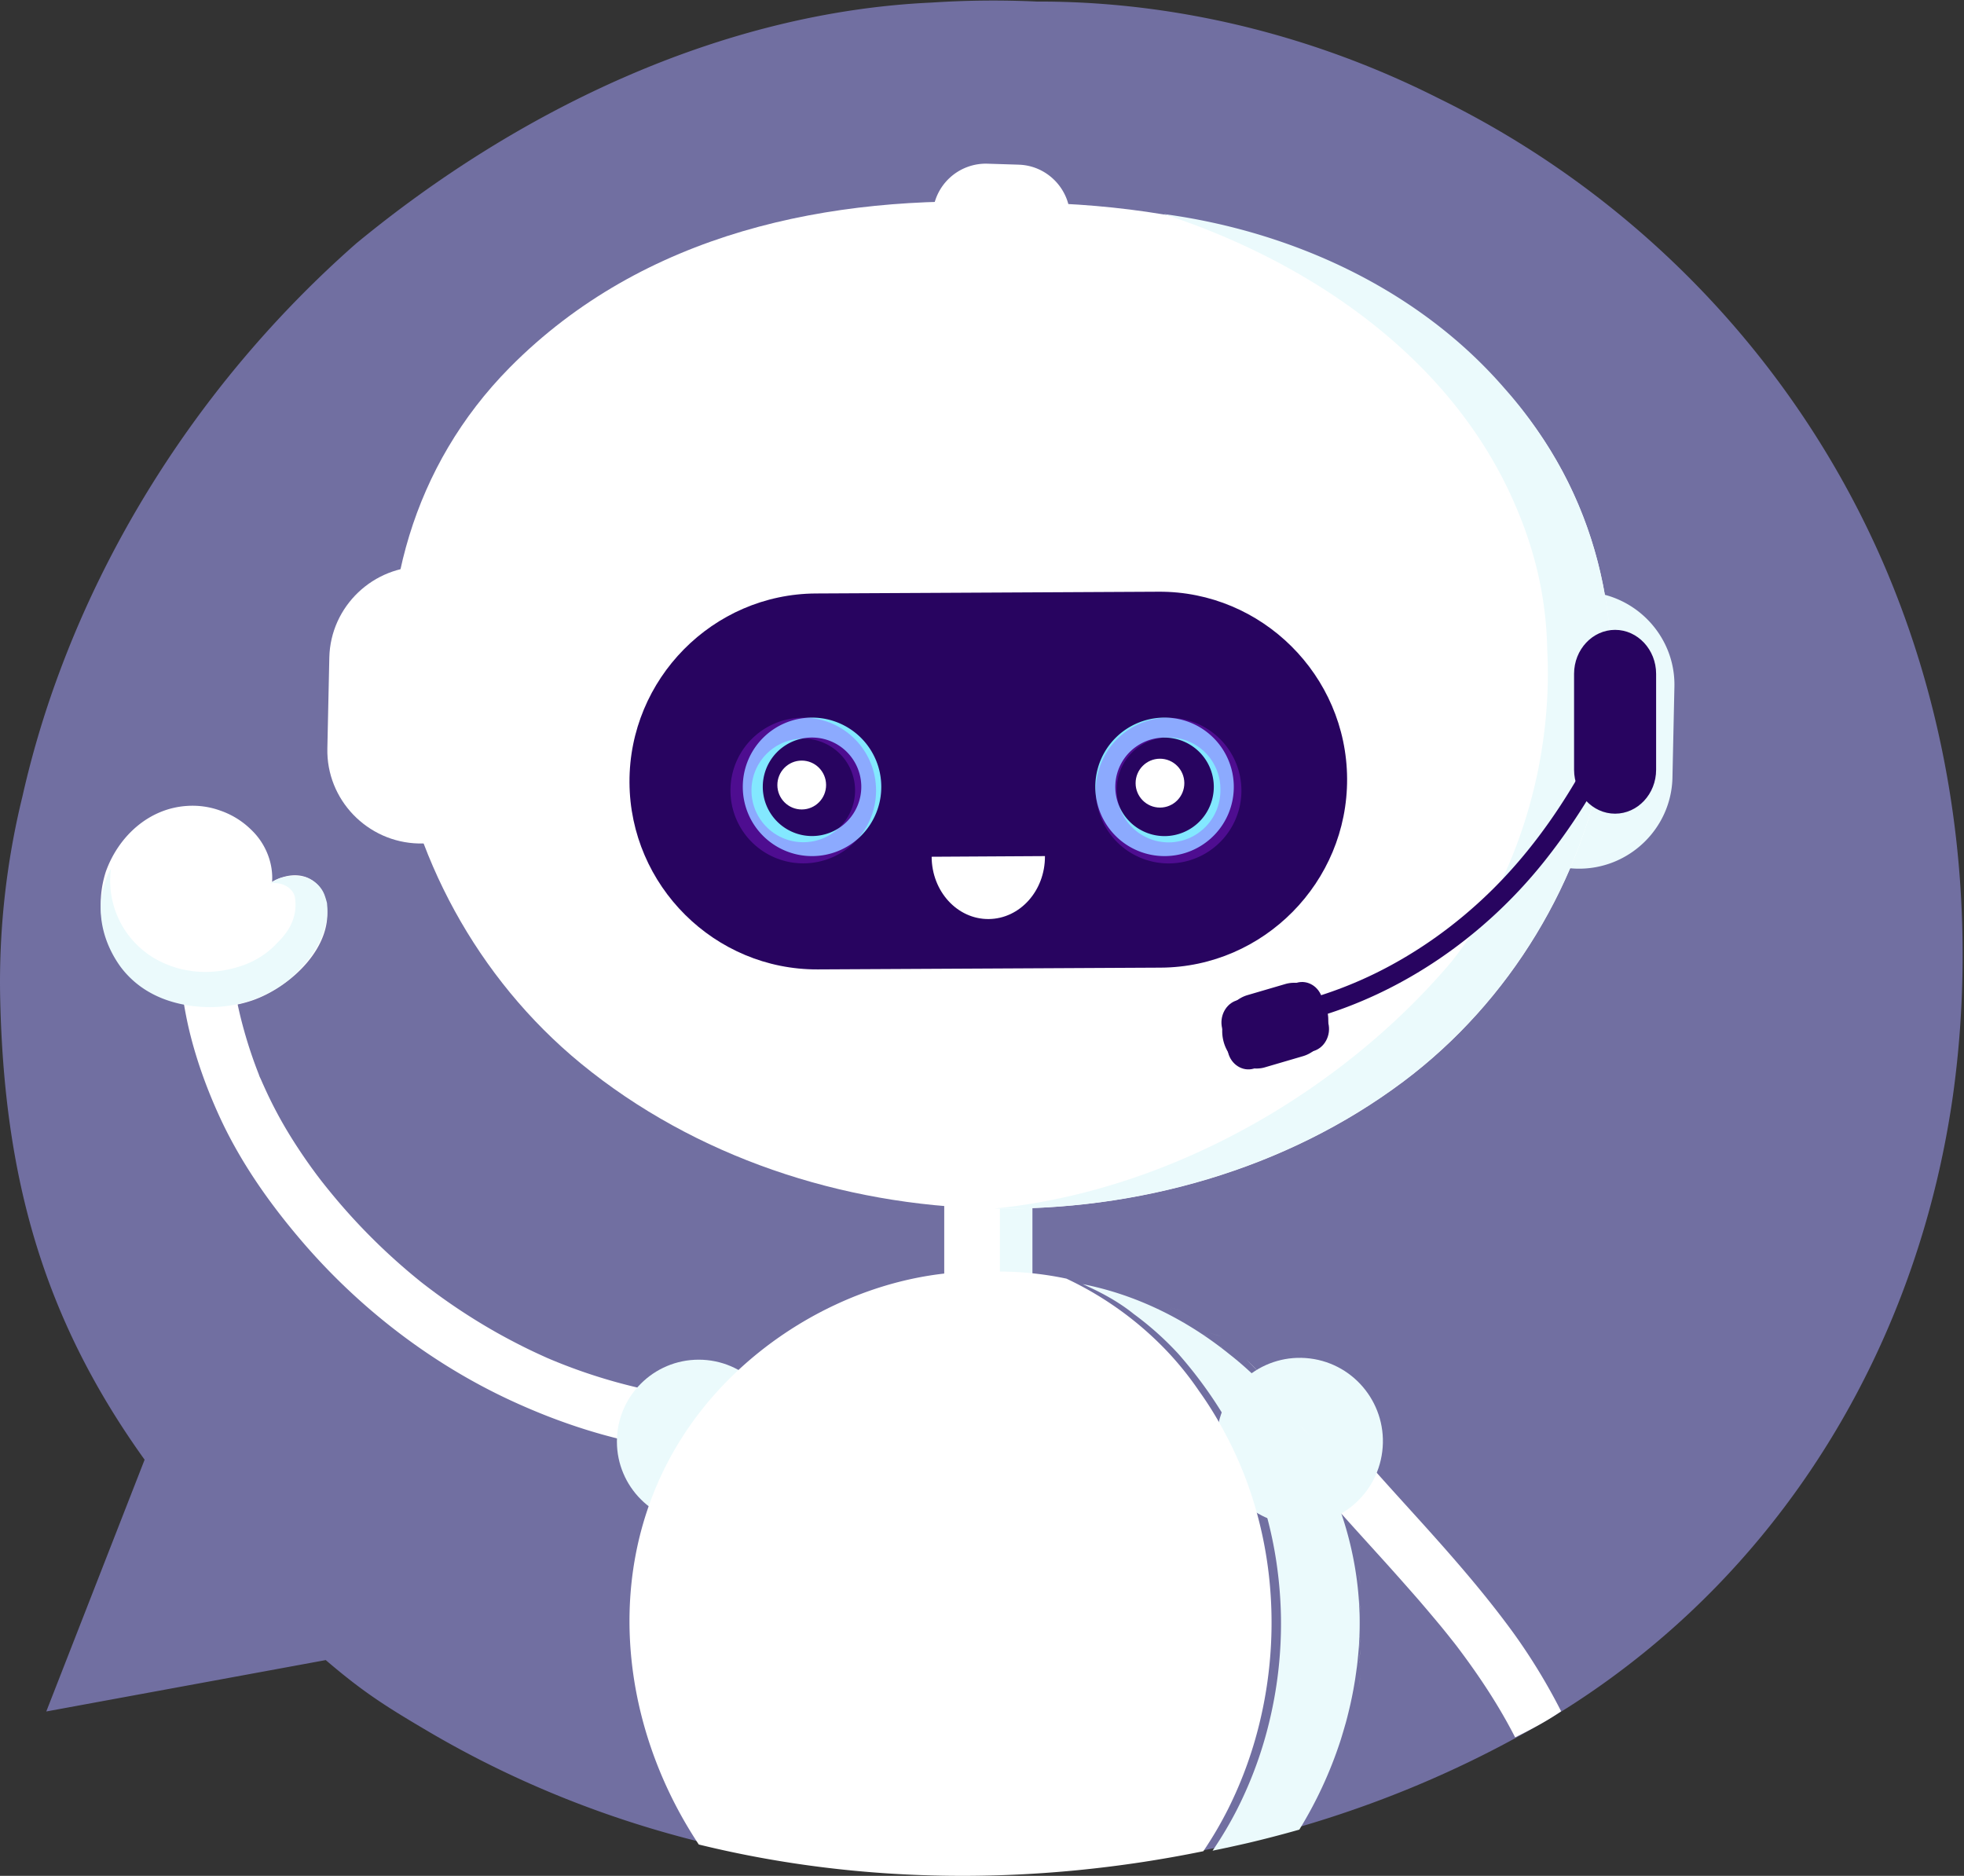 <svg width="156" height="149" fill="none" xmlns="http://www.w3.org/2000/svg"><rect width="100%" height="100%" fill="#333333" stroke="none"/><path d="M149.892 45.439c-6.941-16.48-19.738-29.863-35.636-37.634a72.537 72.537 0 00-7.587-3.304C98.904 1.634 90.647.099 82.366.124a74.69 74.69 0 00-8.367.08C57.292.962 41.101 8.772 28.28 19.349a86.246 86.246 0 00-6.012 5.832C14.62 33.356 8.51 43.096 4.64 53.608a76.192 76.192 0 00-2.857 9.65 61.905 61.905 0 00-1.768 16.08c.313 14.042 3.333 25.272 11.471 36.607l-7.81 19.998 22.198-4.082c3.045 2.606 4.838 3.723 8.356 5.792 19.738 11.524 43.024 13.692 64.615 8.613 9.037-2.143 17.731-5.678 25.675-10.632a65.68 65.68 0 0011.71-9.511c10.398-10.652 16.816-24.454 18.893-39.113.487-3.49.74-7.014.765-10.538.085-10.582-1.858-21.184-5.996-31.033z" fill="#716FA1"/><path d="M53.484 110.782a43.487 43.487 0 01-10.121-2.963c.562.232.26.111.123.051-.197-.086-.394-.177-.591-.267a41.96 41.96 0 01-1.168-.555 50.204 50.204 0 01-2.291-1.209 48.074 48.074 0 01-5.327-3.497c-.158-.121-.315-.237-.468-.358-.05-.035-.36-.287-.069-.05a49.472 49.472 0 01-2.143-1.814 48.36 48.36 0 01-5.317-5.588c-.251-.307-.498-.62-.74-.932-.073-.096-.142-.192-.216-.282.404.504.128.166.044.055-.143-.191-.28-.383-.423-.574-1.08-1.502-2.08-3.059-2.932-4.701a31.837 31.837 0 01-.754-1.542 37.001 37.001 0 01-.35-.781c-.054-.126-.133-.262-.168-.393.143.564.03.065-.03-.08a35.65 35.65 0 01-1.123-3.332 33.39 33.39 0 01-.778-3.406c-.05-.302-.084-.61-.128-.912.093.605.01.076-.005-.04l-.06-.459c-.083-.665-.157-1.335-.23-2-.065-.59-.193-1.088-.617-1.522-.364-.373-.96-.655-1.488-.63-1.035.046-2.237.953-2.104 2.152.266 2.393.532 4.787 1.129 7.125.556 2.177 1.33 4.288 2.256 6.323 1.631 3.583 3.898 6.833 6.426 9.806 4.636 5.467 10.485 9.966 16.95 12.924 3.705 1.698 7.573 2.958 11.59 3.613.576.096 1.098.096 1.62-.217.439-.262.853-.771.966-1.285.232-1.048-.305-2.469-1.463-2.66zm60.9 18.315c.266.322.532.649.793.981.12.151.235.297.356.447.055.076.115.146.171.222 1.736 2.293 3.337 4.693 4.642 7.253 1.24-.624 2.424-1.227 3.654-2.072a47.142 47.142 0 00-3.749-6.167c-2.128-2.933-4.497-5.674-6.916-8.365-2.6-2.892-5.26-5.739-7.7-8.772-.321-.398-1.013-.624-1.505-.624-.522 0-1.145.231-1.506.624-.371.407-.648.94-.622 1.509.025.598.251 1.046.622 1.509 2.128 2.645 4.417 5.15 6.695 7.665a251.979 251.979 0 013.438 3.863c.547.639 1.089 1.278 1.627 1.927z" fill="#fff"/><ellipse cx="103.238" cy="114.48" rx="6.627" ry="6.605" transform="rotate(-82.906 103.238 114.48)" fill="#EBFAFC"/><path d="M81.323 93h-5.646c-.371 0-.677.291-.677.644v10.712c0 .353.306.644.677.644h5.646c.371 0 .677-.291.677-.644V93.644c0-.358-.306-.644-.677-.644z" fill="#fff"/><circle cx="55.5" cy="114.5" r="6.5" fill="#EBFAFC"/><path d="M81.33 93H79c.228 0 .422.291.422.644v10.712c0 .353-.189.644-.422.644h2.33c.367 0 .67-.291.67-.644V93.644a.658.658 0 00-.67-.644z" fill="#EBFAFC"/><path d="M104 115zm0 0zm-1-2c.347.329.684.664 1 1a55.462 55.462 0 00-1-1z" fill="#fff"/><path d="M103 113c.348.331.674.669 1 1a32.513 32.513 0 00-1-1zm-2-1c.342.333.676.667 1 1a28.574 28.574 0 00-1-1zm0-2zm1 2zm2 4zm1.871 4zm1.051 1zm-.009 1zm.009-1l.156 1-.156-1zm0 2l.156 1-.156-1zm-1.064-4zm-.858-1zm0-1zm.886 3c.079.333.154.667.229 1-.075-.333-.15-.667-.229-1zM99 109c.333.329.667.657 1 1a32.51 32.51 0 00-1-1zm-6-5.13l1 .26c-.34-.09-.67-.175-1-.26zm0 .003l1 .255-1-.255zM107.922 123c.056.333.1.667.156 1-.056-.333-.1-.667-.156-1zM93 104.865l1 .27-1-.27zM99 108c.344.333.672.667 1 1a19.771 19.771 0 00-1-1zm-10-6zm-1 0zm-1 0zm7 3c.339.321.672.661 1 1a52.378 52.378 0 00-1-1zm-3-2zm1 0zm4 3.846c.338.105.675.204 1 .309-.325-.105-.662-.204-1-.309zm2 .154zm0 1.848c.338.099.662.204 1 .304-.338-.1-.677-.2-1-.304zm-3-2.993c.33.095.67.19 1 .29-.33-.095-.66-.19-1-.29z" fill="#fff"/><path d="M99 108c.333.328.667.672 1 1a62.854 62.854 0 00-1-1zm-4-2.143c.337.095.663.19 1 .285-.325-.095-.663-.19-1-.285zm1 .998c.338.095.675.19 1 .29-.338-.095-.662-.195-1-.29zm0-1.004c.337.099.675.199 1 .299-.325-.105-.663-.2-1-.299zM98 108l1 1c-.32-.348-.653-.682-1-1zm9.922 18zm-2.033 12.371A32.404 32.404 0 01103 145h.004a32.275 32.275 0 002.996-7c-.035.122-.075.249-.111.371zm1.215-2.371c-.064.335-.139.671-.208 1 .074-.335.144-.665.208-1zm.958-6c-.031.335-.062.671-.125 1 .047-.329.094-.665.125-1zM101 111c-.154-.158-.308-.324-.469-.482-.177-.173-.346-.345-.531-.518l.531.518.469.482zm5.117 26c-.075.338-.154.669-.234 1 .085-.331.159-.669.234-1zm1.906-8zM95.58 147.042a30.273 30.273 0 001.972-3.361 32.218 32.218 0 002.597-7.265c1.73-7.549.838-15.709-2.825-22.537a27.94 27.94 0 00-2.081-3.386 25.131 25.131 0 00-2.587-3.212 26.722 26.722 0 00-7.95-5.719 26.132 26.132 0 00-4.817-.557c-.426-.01-.847-.005-1.273.01-.427-.015-.848-.02-1.274-.01-7.563.139-15.096 3.809-20.201 9.334-9.53 10.313-8.95 25.152-1.636 36.171 13.114 3.217 26.867 3.232 40.075.532zM107.937 127c.047.335.094.665.125 1a10.668 10.668 0 00-.125-1zm-.859 6zm1 0c-.048.335-.102.665-.156 1 .061-.329.108-.665.156-1zm-.156-9zm-.828 11zm.89-7c.031.335.031.671.031 1 0-.335-.015-.671-.031-1zm.094 3c-.043.335-.095.671-.156 1l.156-1zm-.156-6c.061.331.113.669.156 1-.043-.337-.104-.669-.156-1zm-.84 10z" fill="#fff"/><path d="M108.078 131c-.048.335-.096.671-.156 1 .06-.329.108-.665.156-1z" fill="#fff"/><path d="M96.938 106.953c.046.031.078.063.124.094-.046-.031-.078-.063-.124-.094zm-3.954-1.961c.016 0 .032.016.032.016s-.016 0-.032-.016z" fill="#EBFAFC"/><path d="M96.922 106.93l.156.141c-.052-.063-.104-.094-.156-.141zm10.109 27.992c-.016.055-.047.102-.062.156.031-.054.046-.109.062-.156zm0-1c-.016.055-.047.109-.062.156a.659.659 0 00.062-.156z" fill="#EBFAFC"/><path d="M96.922 106.922l.156.156c-.042-.039-.094-.104-.156-.156zm-8.945-4.93c.015 0 .03.016.046.016-.015 0-.03-.016-.046-.016zm9.953 6.946c.046.046.093.078.14.125-.047-.032-.093-.079-.14-.125zm-.008-1.016c.049.056.107.1.156.156-.049-.056-.098-.1-.156-.156zm-4-2.977c.057.032.1.063.156.11-.043-.047-.1-.078-.156-.11zm-.969-.968l.094.047c-.016 0-.047-.032-.094-.047zm1.969 1.961c.048.046.108.093.156.125-.06-.032-.108-.079-.156-.125zm-4.962-2.954a.26.26 0 00.079.032.118.118 0 01-.078-.032z" fill="#EBFAFC"/><path d="M92.945 103.969c.032.015.078.031.11.062-.032-.031-.079-.047-.11-.062zm13.102 33.953c-.032.055-.063.102-.094.156.031-.054.062-.101.094-.156zm0-1c-.032.055-.063.102-.094.156.031-.054.062-.101.094-.156zm.992-1c-.031.055-.047.102-.078.156.031-.054.062-.101.078-.156zm-12.07-29.945c.015.015.047.031.062.047a.2.2 0 00-.062-.047zm.953-.039c.052.046.104.093.156.125-.052-.032-.104-.079-.156-.125zm-3.984-1.969a.454.454 0 01.124.062c-.03-.015-.078-.031-.124-.062zm14.007 14.953c.047.049.078.107.109.156-.031-.049-.078-.098-.109-.156zm2.047 8c0 .055.016.109.016.156 0-.054-.016-.101-.016-.156zm-2.039-7c.031.055.062.102.094.156-.032-.054-.063-.109-.094-.156z" fill="#EBFAFC"/><path d="M105.945 119.922c.031.049.078.107.109.156-.046-.049-.078-.107-.109-.156zm-.008-2c.047.049.078.107.125.156a.772.772 0 01-.125-.156zm-1.015-2c.047.049.093.099.156.156a.92.92 0 01-.156-.156zm3.07 12c0 .055 0 .109.016.156-.016-.047-.016-.101-.016-.156zm-3.062-11c.046.049.093.107.14.156a2.168 2.168 0 01-.14-.156zm2.031 5c.031.055.047.102.078.156-.031-.054-.047-.101-.078-.156zm.008 2c.015.055.046.102.062.156-.031-.054-.047-.109-.062-.156zm1.007 0c.016.055.032.102.047.156a2.97 2.97 0 00-.047-.156zm.008 2c.016.055.016.109.031.156-.015-.054-.015-.101-.031-.156z" fill="#EBFAFC"/><path d="M106.961 121.922c.031.055.062.102.078.156-.031-.054-.063-.101-.078-.156zm1.015 3zm.047 9c-.015.055-.031.102-.047.156.016-.047.032-.101.047-.156zm-8.101-24c.052.049.104.107.156.156-.042-.049-.104-.107-.156-.156zm0-1c.047.047.109.094.156.156a.74.74 0 01-.156-.156zm1 2c.052.055.104.101.156.156-.052-.055-.104-.101-.156-.156zm7.101 21c-.015.055-.031.102-.047.156.016-.047.032-.101.047-.156zm-9.101-23c.056.048.111.108.156.156a1 1 0 00-.156-.156z" fill="#EBFAFC"/><path d="M108.015 131.922c-.015.055-.015.109-.031.156 0-.054.016-.109.031-.156zm-8.093-23l.156.156c-.045-.056-.1-.1-.156-.156zm5 6c.047.049.109.099.156.156-.047-.057-.109-.107-.156-.156zm3.086 15c0 .055 0 .109-.016.156.016-.054.016-.101.016-.156zm-4.086-15c.057.052.099.104.156.156a1.639 1.639 0 00-.156-.156zm-1-1l.156.156-.156-.156zm-1-2c.06.055.108.11.156.156-.048-.055-.108-.101-.156-.156zm0-1l.156.156c-.056-.055-.1-.11-.156-.156zm1 2z" fill="#EBFAFC"/><path d="M108.008 129.922c0 .055-.016.109-.016.156 0-.054 0-.101.016-.156z" fill="#EBFAFC"/><path d="M93.566 107.504c3.17 3.596 5.656 7.899 6.949 12.533.387 1.37.686 2.764.889 4.174a33.71 33.71 0 01.343 4.258 33.159 33.159 0 01-.85 7.962 31.839 31.839 0 01-2.604 7.226A30.014 30.014 0 0196.314 147c.95-.193 1.9-.401 2.844-.618a93.655 93.655 0 004.046-1.054 32.848 32.848 0 003.241-6.983c.045-.133.084-.262.124-.395l.03-.099c.079-.262.159-.53.233-.792l.03-.099c.075-.267.144-.529.209-.796.01-.034.015-.064.025-.099.065-.267.129-.534.189-.801.005-.035.015-.064.02-.099.059-.267.114-.534.164-.806.005-.035.015-.069.02-.099.049-.267.094-.539.139-.806l.015-.099c.039-.272.079-.539.114-.811l.015-.099c.035-.272.065-.539.089-.811.791-7.591-1.839-15.346-6.894-20.969a25.85 25.85 0 00-3.316-3.101c-3.4-2.745-7.376-4.723-11.651-5.564 1.442.643 2.833 1.385 4.051 2.369a24.487 24.487 0 013.514 3.135z" fill="#EBFAFC"/><path d="M25.903 71.638c-.343-1.631-1.757-2.481-3.433-1.965a3.18 3.18 0 00-.858.373c.096-1.41-.449-2.865-1.443-3.921a7.588 7.588 0 00-.58-.55 6.515 6.515 0 00-2.11-1.195 6.457 6.457 0 00-2.645-.364c-3.03.202-5.422 2.423-6.421 5.2-.878 2.692-.348 5.695 1.524 7.842a8.05 8.05 0 001.282 1.18c2.54 1.798 5.81 2.235 8.773 1.242 3.054-1.032 6.648-4.339 5.91-7.842z" fill="#fff"/><path d="M25.782 71.1c-.253-.688-.83-1.19-1.53-1.428-.965-.198-1.99-.106-2.765.494.89-.15 1.864.367 1.954 1.204.139 1.07-.174 1.974-.731 2.738a5.754 5.754 0 01-.626.72 6.61 6.61 0 01-1.442 1.205 7.037 7.037 0 01-1.68.755c-2.202.692-4.593.542-6.676-.658A7.156 7.156 0 018.816 69c-1.387 2.477-.924 5.48.77 7.807 1.696 2.255 4.32 3.154 7.045 3.193.546 0 1.093-.043 1.635-.13 2.162-.344 4.23-1.38 5.657-3 .333-.348.646-.725.915-1.122.815-1.19 1.287-2.564 1.133-4.03a7.343 7.343 0 00-.189-.619zm99.957-24.098c-4.083-.09-7.49 3.16-7.581 7.225l-.156 7.225c-.091 4.064 3.176 7.456 7.259 7.546 4.083.09 7.49-3.16 7.581-7.225l.156-7.225c.091-4.064-3.176-7.456-7.259-7.546z" fill="#EBFAFC"/><path d="M119.508 30.922c-10.163-11.194-24.816-14.85-39.21-14.84-14.379-.64-29.175 2.37-39.81 13.11-15.496 15.696-10.879 41.73 5.66 55.29 18.068 14.806 46.687 15.396 65.322 1.43 17.104-12.819 22.839-38.629 8.038-54.99z" fill="#fff"/><path d="M119.519 30.865c-6.828-7.9-16.885-12.484-27.086-13.865 11.668 3.818 22.908 11.453 27.912 23.096a31.863 31.863 0 011.348 3.693 29.213 29.213 0 011.203 7.83c.055 1.03.065 2.067.03 3.102a39.044 39.044 0 01-4.959 17.773 35.95 35.95 0 01-2.7 3.927c-2.9 3.418-6.287 6.53-10.017 9.222-7.62 5.524-16.845 9.412-26.25 10.352 11.603.15 23.236-3.197 32.437-10.082 13.926-10.422 20.327-29.42 14.289-44.956a31.99 31.99 0 00-1.616-3.518 33.46 33.46 0 00-2.069-3.367 33.625 33.625 0 00-2.522-3.207z" fill="#EBFAFC"/><path d="M33.74 45.002c-4.084-.09-7.491 3.16-7.582 7.225l-.156 7.225c-.09 4.064 3.176 7.456 7.259 7.546 4.083.09 7.49-3.16 7.581-7.225l.156-7.225c.086-4.064-3.18-7.456-7.258-7.546z" fill="#fff"/><path d="M92.043 47l-27.235.14C56.624 47.18 49.96 53.934 50 62.145c.04 8.21 6.773 14.895 14.957 14.855l27.235-.14c8.184-.04 14.848-6.794 14.808-15.005-.04-8.21-6.773-14.895-14.957-14.855z" fill="#280460"/><path d="M74 68.052v.01c.014 2.745 2.04 4.954 4.524 4.938 2.488-.016 4.49-2.25 4.476-4.99V68l-9 .052z" fill="#fff"/><path fill-rule="evenodd" clip-rule="evenodd" d="M59 62.53A5.494 5.494 0 0164.47 57 5.494 5.494 0 0170 62.47 5.494 5.494 0 0164.53 68 5.494 5.494 0 0159 62.53zm1.588-.015a3.912 3.912 0 107.824-.04 3.912 3.912 0 00-7.824.04zM87 62.53A5.494 5.494 0 0192.47 57 5.5 5.5 0 0198 62.47 5.494 5.494 0 0192.53 68 5.494 5.494 0 0187 62.53zm1.588-.01a3.912 3.912 0 003.931 3.892 3.918 3.918 0 003.893-3.932 3.912 3.912 0 10-7.824.04z" fill="#83E8FF"/><path fill-rule="evenodd" clip-rule="evenodd" d="M58.02 62.821a5.778 5.778 0 015.752-5.816 5.778 5.778 0 015.813 5.755 5.777 5.777 0 01-5.751 5.816 5.777 5.777 0 01-5.813-5.755zm1.67-.015a4.114 4.114 0 104.092-4.136 4.114 4.114 0 00-4.092 4.136zm27.351.02a5.778 5.778 0 015.752-5.816 5.784 5.784 0 015.812 5.755 5.777 5.777 0 01-5.751 5.816 5.777 5.777 0 01-5.813-5.755zm1.67-.01a4.114 4.114 0 004.133 4.094 4.12 4.12 0 004.092-4.135 4.114 4.114 0 10-8.225.04z" fill="#A122FC" opacity=".31"/><ellipse cx="63.681" cy="62.355" rx="1.935" ry="1.941" transform="rotate(-.292 63.68 62.355)" fill="#fff"/><ellipse cx="92.136" cy="62.206" rx="1.935" ry="1.941" transform="rotate(-.292 92.136 62.206)" fill="#fff"/><path d="M80.926 13.08l-2.5-.078a4.23 4.23 0 00-4.346 4.072l-.078 2.5a4.23 4.23 0 004.072 4.345l2.5.079a4.23 4.23 0 004.346-4.072l.078-2.5c.073-2.317-1.76-4.272-4.072-4.345z" fill="#fff"/><path d="M125.536 61.382c-1.981 3.468-4.36 6.724-7.232 9.511-2.636 2.56-5.65 4.728-8.941 6.36a32.376 32.376 0 01-5.811 2.209c-.967.261-.559 1.774.419 1.507 7.448-2.032 14.06-6.679 18.823-12.717a48.967 48.967 0 004.097-6.084c.499-.872-.851-1.663-1.355-.786z" fill="#280460"/><path d="M128.286 50.182c-1.713 0-3.112 1.505-3.112 3.336v7.615c0 1.837 1.404 3.337 3.112 3.337 1.714 0 3.113-1.505 3.113-3.337v-7.615c.005-1.837-1.399-3.336-3.113-3.336z" fill="#280460"/><path fill-rule="evenodd" clip-rule="evenodd" d="M125.028 61.138c0 1.922 1.46 3.493 3.258 3.493s3.263-1.57 3.259-3.493v-7.615c0-1.923-1.465-3.493-3.259-3.493-1.793 0-3.258 1.566-3.258 3.493v7.615zm.291-7.62c0-1.751 1.329-3.18 2.967-3.18 1.639 0 2.972 1.429 2.967 3.18v7.615c0 1.751-1.333 3.18-2.967 3.18-1.633 0-2.967-1.424-2.967-3.18v-7.615z" fill="#280460"/><path d="M104.338 83.483l-4.756 1.399c-.878.256-1.793-.318-2.033-1.276l-.474-1.927c-.235-.958.291-1.958 1.169-2.219L103 78.061c.878-.256 1.793.318 2.032 1.276l.475 1.927c.239.958-.287 1.957-1.169 2.219z" fill="#280460"/><path fill-rule="evenodd" clip-rule="evenodd" d="M98.442 84.472c.422.267.887.4 1.356.4.235 0 .474-.03.704-.103l2.991-.876c.699-.205 1.286-.697 1.648-1.383.361-.687.46-1.486.272-2.25-.188-.763-.638-1.404-1.267-1.799a2.51 2.51 0 00-2.061-.297l-2.99.876c-1.452.426-2.31 2.055-1.921 3.634.188.763.638 1.404 1.267 1.798zm3.713-6a2.204 2.204 0 011.84.266c.564.354.963.922 1.132 1.604.164.682.08 1.394-.244 2.009s-.845 1.05-1.47 1.235l-2.99.876a2.251 2.251 0 01-1.84-.266c-.564-.354-.963-.923-1.132-1.604-.347-1.41.422-2.865 1.714-3.244l2.99-.876z" fill="#280460"/></svg>